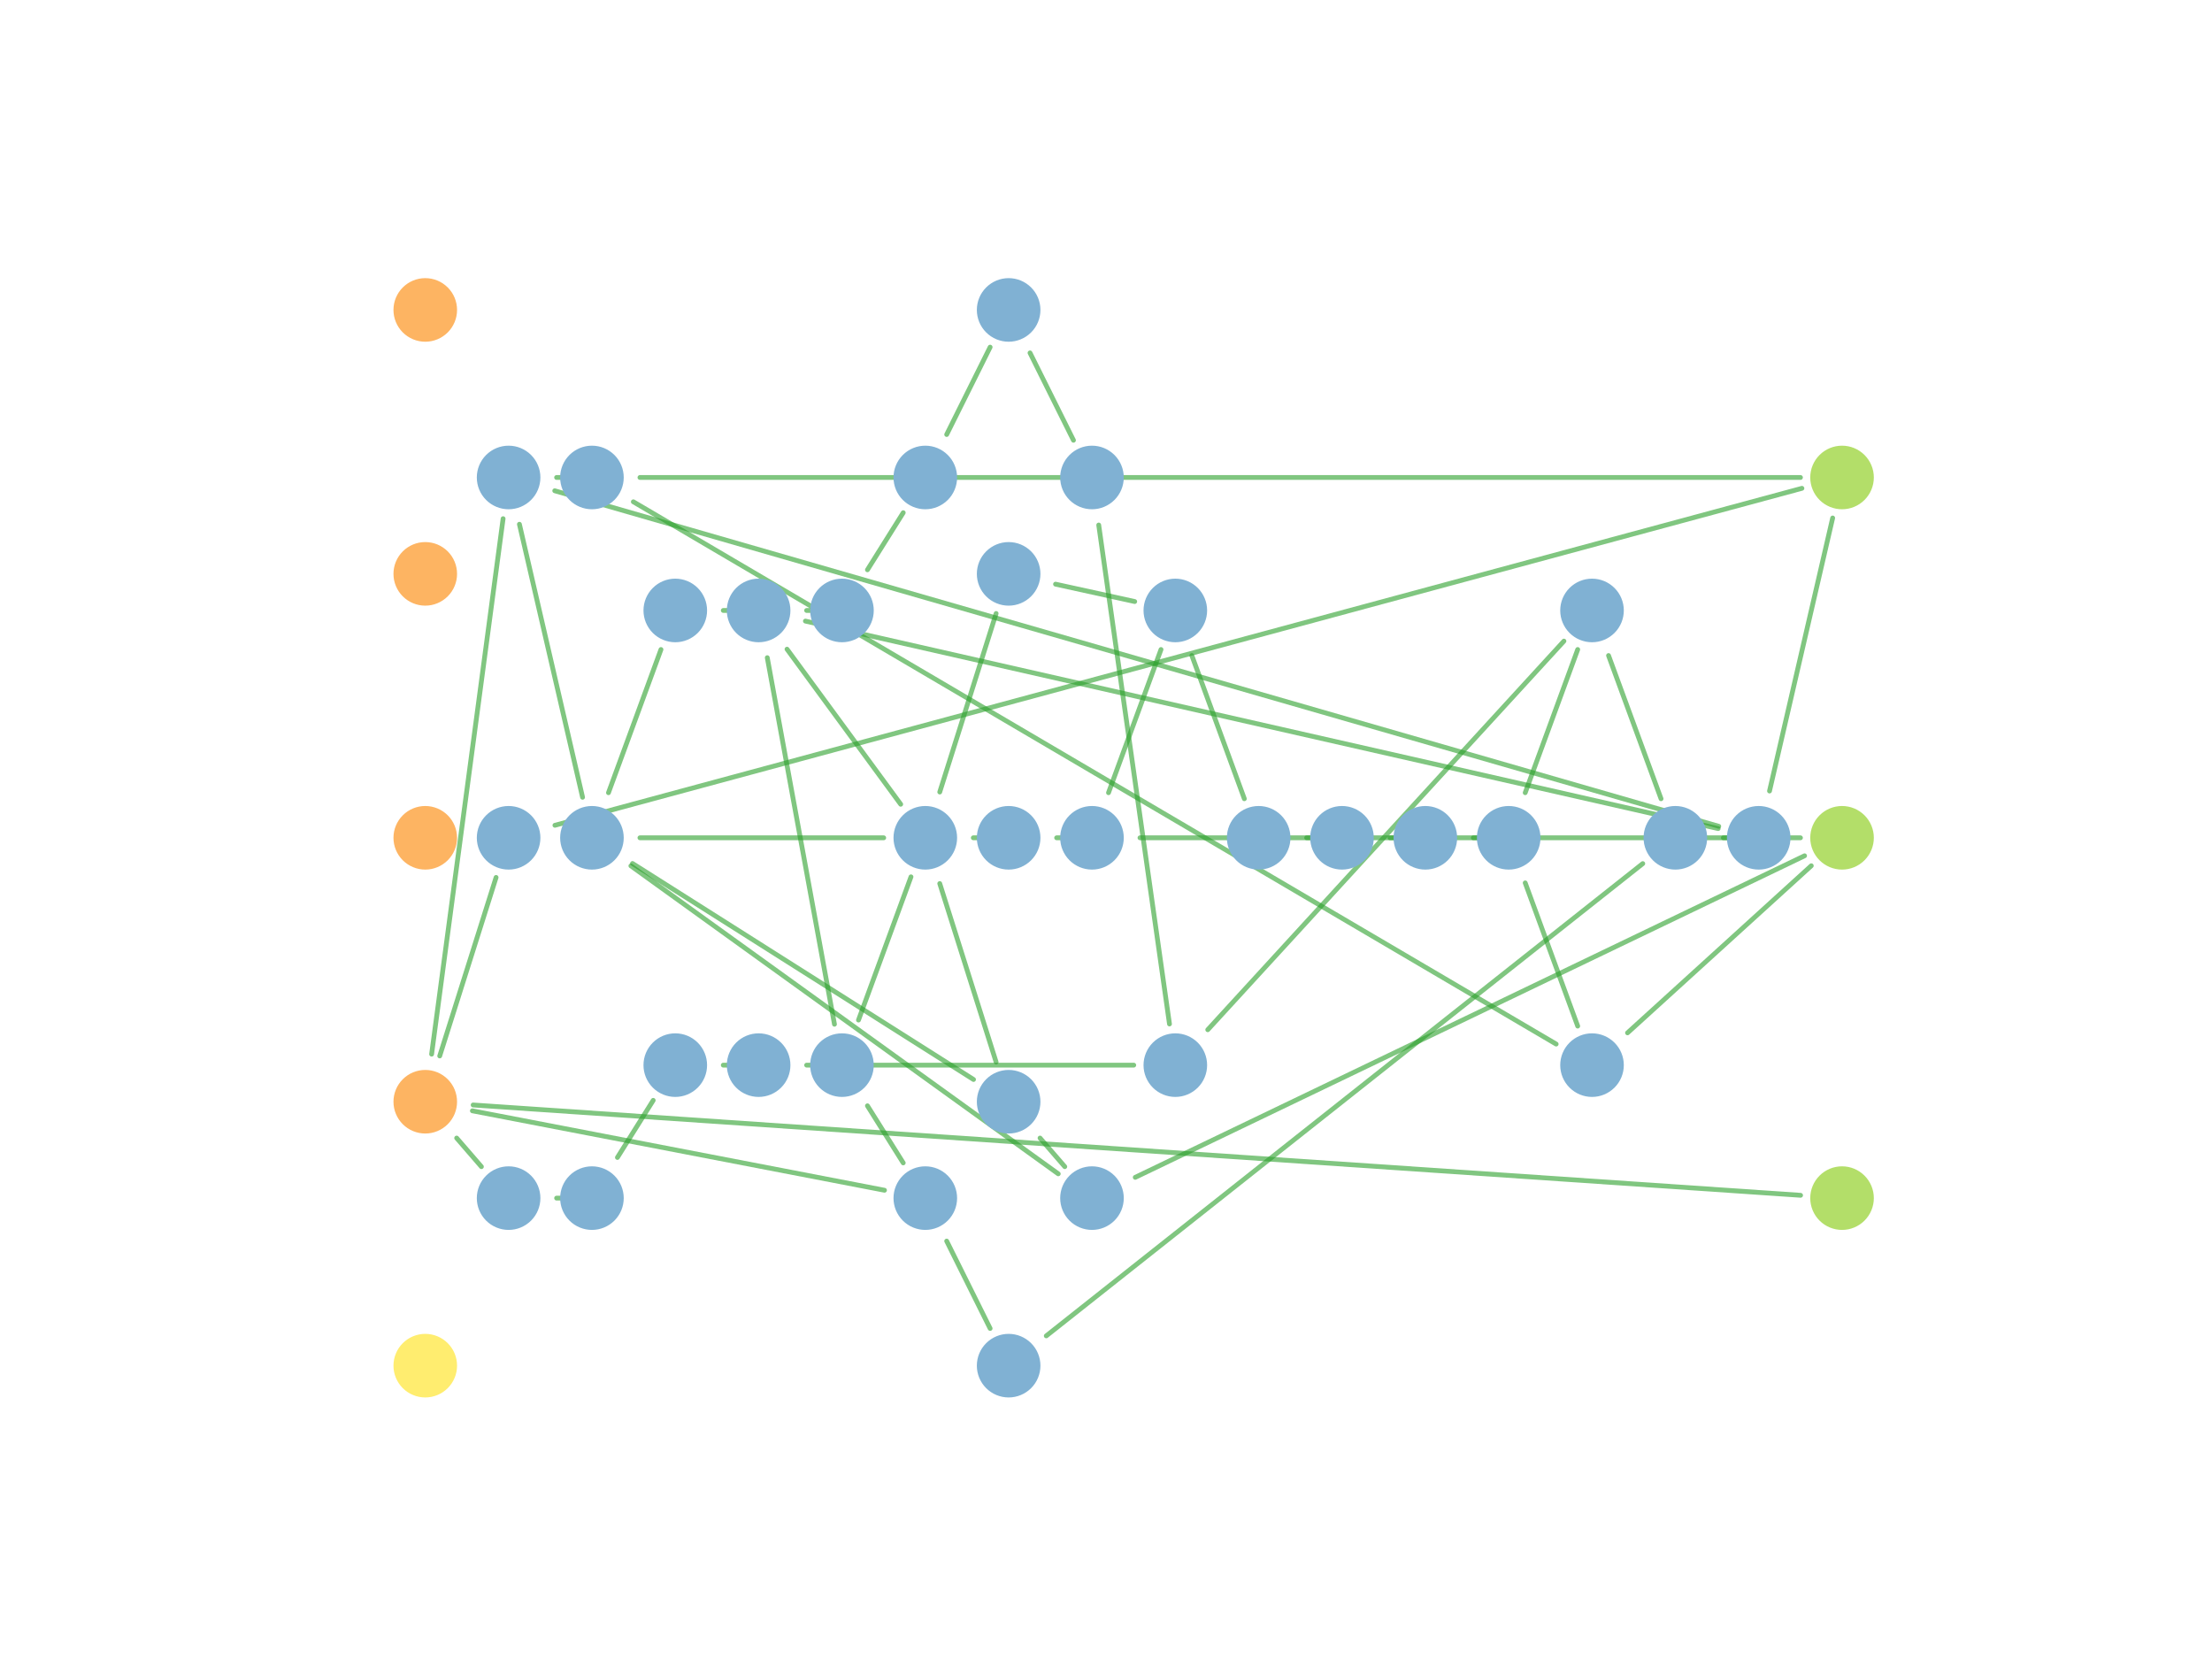 <?xml version="1.0" encoding="utf-8" standalone="no"?>
<!DOCTYPE svg PUBLIC "-//W3C//DTD SVG 1.1//EN"
  "http://www.w3.org/Graphics/SVG/1.1/DTD/svg11.dtd">
<!-- Created with matplotlib (https://matplotlib.org/) -->
<svg height="345.6pt" version="1.1" viewBox="0 0 460.8 345.6" width="460.8pt" xmlns="http://www.w3.org/2000/svg" xmlns:xlink="http://www.w3.org/1999/xlink">
 <defs>
  <style type="text/css">
*{stroke-linecap:butt;stroke-linejoin:round;}
  </style>
 </defs>
 <g id="figure_1">
  <g id="patch_1">
   <path d="M 0 345.6 
L 460.8 345.6 
L 460.8 0 
L 0 0 
z
" style="fill:#ffffff;"/>
  </g>
  <g id="axes_1">
   <g id="patch_2">
    <path clip-path="url(#p30cfaef327)" d="M 89.913 219.6 
Q 97.359 163.824 104.805 108.049 
" style="fill:none;stroke:#2ca02c;stroke-linecap:round;stroke-opacity:0.6;"/>
   </g>
   <g id="patch_3">
    <path clip-path="url(#p30cfaef327)" d="M 91.6 219.976 
Q 97.472 201.381 103.343 182.786 
" style="fill:none;stroke:#2ca02c;stroke-linecap:round;stroke-opacity:0.6;"/>
   </g>
   <g id="patch_4">
    <path clip-path="url(#p30cfaef327)" d="M 95.132 237.077 
Q 97.709 240.057 100.285 243.037 
" style="fill:none;stroke:#2ca02c;stroke-linecap:round;stroke-opacity:0.6;"/>
   </g>
   <g id="patch_5">
    <path clip-path="url(#p30cfaef327)" d="M 98.409 231.403 
Q 141.332 239.677 184.255 247.951 
" style="fill:none;stroke:#2ca02c;stroke-linecap:round;stroke-opacity:0.6;"/>
   </g>
   <g id="patch_6">
    <path clip-path="url(#p30cfaef327)" d="M 98.565 230.188 
Q 236.829 239.595 375.093 249.002 
" style="fill:none;stroke:#2ca02c;stroke-linecap:round;stroke-opacity:0.6;"/>
   </g>
   <g id="patch_7">
    <path clip-path="url(#p30cfaef327)" d="M 108.205 109.211 
Q 114.782 137.65 121.36 166.088 
" style="fill:none;stroke:#2ca02c;stroke-linecap:round;stroke-opacity:0.6;"/>
   </g>
   <g id="patch_8">
    <path clip-path="url(#p30cfaef327)" d="M 115.95 99.466 
Q 119.631 99.466 123.312 99.466 
" style="fill:none;stroke:#2ca02c;stroke-linecap:round;stroke-opacity:0.6;"/>
   </g>
   <g id="patch_9">
    <path clip-path="url(#p30cfaef327)" d="M 115.563 102.237 
Q 236.804 137.183 358.045 172.129 
" style="fill:none;stroke:#2ca02c;stroke-linecap:round;stroke-opacity:0.6;"/>
   </g>
   <g id="patch_10">
    <path clip-path="url(#p30cfaef327)" d="M 115.602 171.92 
Q 245.487 136.822 375.372 101.725 
" style="fill:none;stroke:#2ca02c;stroke-linecap:round;stroke-opacity:0.6;"/>
   </g>
   <g id="patch_11">
    <path clip-path="url(#p30cfaef327)" d="M 115.95 249.59 
Q 119.631 249.59 123.312 249.59 
" style="fill:none;stroke:#2ca02c;stroke-linecap:round;stroke-opacity:0.6;"/>
   </g>
   <g id="patch_12">
    <path clip-path="url(#p30cfaef327)" d="M 126.755 165.137 
Q 132.223 150.22 137.692 135.303 
" style="fill:none;stroke:#2ca02c;stroke-linecap:round;stroke-opacity:0.6;"/>
   </g>
   <g id="patch_13">
    <path clip-path="url(#p30cfaef327)" d="M 133.311 174.528 
Q 158.704 174.528 184.096 174.528 
" style="fill:none;stroke:#2ca02c;stroke-linecap:round;stroke-opacity:0.6;"/>
   </g>
   <g id="patch_14">
    <path clip-path="url(#p30cfaef327)" d="M 131.76 179.879 
Q 167.282 202.378 202.803 224.877 
" style="fill:none;stroke:#2ca02c;stroke-linecap:round;stroke-opacity:0.6;"/>
   </g>
   <g id="patch_15">
    <path clip-path="url(#p30cfaef327)" d="M 131.428 180.376 
Q 175.941 212.452 220.453 244.527 
" style="fill:none;stroke:#2ca02c;stroke-linecap:round;stroke-opacity:0.6;"/>
   </g>
   <g id="patch_16">
    <path clip-path="url(#p30cfaef327)" d="M 128.621 241.119 
Q 132.348 235.171 136.076 229.223 
" style="fill:none;stroke:#2ca02c;stroke-linecap:round;stroke-opacity:0.6;"/>
   </g>
   <g id="patch_17">
    <path clip-path="url(#p30cfaef327)" d="M 131.937 104.534 
Q 228.057 161.016 324.178 217.498 
" style="fill:none;stroke:#2ca02c;stroke-linecap:round;stroke-opacity:0.6;"/>
   </g>
   <g id="patch_18">
    <path clip-path="url(#p30cfaef327)" d="M 133.314 99.466 
Q 254.191 99.466 375.068 99.466 
" style="fill:none;stroke:#2ca02c;stroke-linecap:round;stroke-opacity:0.6;"/>
   </g>
   <g id="patch_19">
    <path clip-path="url(#p30cfaef327)" d="M 150.672 221.887 
Q 154.353 221.887 158.035 221.887 
" style="fill:none;stroke:#2ca02c;stroke-linecap:round;stroke-opacity:0.6;"/>
   </g>
   <g id="patch_20">
    <path clip-path="url(#p30cfaef327)" d="M 150.672 127.169 
Q 154.353 127.169 158.035 127.169 
" style="fill:none;stroke:#2ca02c;stroke-linecap:round;stroke-opacity:0.6;"/>
   </g>
   <g id="patch_21">
    <path clip-path="url(#p30cfaef327)" d="M 159.838 137.006 
Q 166.836 175.186 173.834 213.367 
" style="fill:none;stroke:#2ca02c;stroke-linecap:round;stroke-opacity:0.6;"/>
   </g>
   <g id="patch_22">
    <path clip-path="url(#p30cfaef327)" d="M 168.033 127.169 
Q 171.715 127.169 175.396 127.169 
" style="fill:none;stroke:#2ca02c;stroke-linecap:round;stroke-opacity:0.6;"/>
   </g>
   <g id="patch_23">
    <path clip-path="url(#p30cfaef327)" d="M 163.95 135.237 
Q 175.792 151.389 187.635 167.542 
" style="fill:none;stroke:#2ca02c;stroke-linecap:round;stroke-opacity:0.6;"/>
   </g>
   <g id="patch_24">
    <path clip-path="url(#p30cfaef327)" d="M 167.784 129.386 
Q 262.854 150.997 357.924 172.608 
" style="fill:none;stroke:#2ca02c;stroke-linecap:round;stroke-opacity:0.6;"/>
   </g>
   <g id="patch_25">
    <path clip-path="url(#p30cfaef327)" d="M 168.035 221.887 
Q 202.109 221.887 236.182 221.887 
" style="fill:none;stroke:#2ca02c;stroke-linecap:round;stroke-opacity:0.6;"/>
   </g>
   <g id="patch_26">
    <path clip-path="url(#p30cfaef327)" d="M 178.839 212.495 
Q 184.307 197.579 189.775 182.662 
" style="fill:none;stroke:#2ca02c;stroke-linecap:round;stroke-opacity:0.6;"/>
   </g>
   <g id="patch_27">
    <path clip-path="url(#p30cfaef327)" d="M 180.705 230.358 
Q 184.432 236.306 188.159 242.253 
" style="fill:none;stroke:#2ca02c;stroke-linecap:round;stroke-opacity:0.6;"/>
   </g>
   <g id="patch_28">
    <path clip-path="url(#p30cfaef327)" d="M 180.705 118.698 
Q 184.432 112.75 188.159 106.803 
" style="fill:none;stroke:#2ca02c;stroke-linecap:round;stroke-opacity:0.6;"/>
   </g>
   <g id="patch_29">
    <path clip-path="url(#p30cfaef327)" d="M 202.756 174.528 
Q 206.437 174.528 210.118 174.528 
" style="fill:none;stroke:#2ca02c;stroke-linecap:round;stroke-opacity:0.6;"/>
   </g>
   <g id="patch_30">
    <path clip-path="url(#p30cfaef327)" d="M 195.767 184.062 
Q 201.639 202.657 207.511 221.252 
" style="fill:none;stroke:#2ca02c;stroke-linecap:round;stroke-opacity:0.6;"/>
   </g>
   <g id="patch_31">
    <path clip-path="url(#p30cfaef327)" d="M 195.767 164.994 
Q 201.639 146.399 207.511 127.804 
" style="fill:none;stroke:#2ca02c;stroke-linecap:round;stroke-opacity:0.6;"/>
   </g>
   <g id="patch_32">
    <path clip-path="url(#p30cfaef327)" d="M 197.21 90.515 
Q 201.736 81.415 206.262 72.316 
" style="fill:none;stroke:#2ca02c;stroke-linecap:round;stroke-opacity:0.6;"/>
   </g>
   <g id="patch_33">
    <path clip-path="url(#p30cfaef327)" d="M 197.21 258.541 
Q 201.736 267.641 206.262 276.74 
" style="fill:none;stroke:#2ca02c;stroke-linecap:round;stroke-opacity:0.6;"/>
   </g>
   <g id="patch_34">
    <path clip-path="url(#p30cfaef327)" d="M 220.117 174.528 
Q 223.798 174.528 227.479 174.528 
" style="fill:none;stroke:#2ca02c;stroke-linecap:round;stroke-opacity:0.6;"/>
   </g>
   <g id="patch_35">
    <path clip-path="url(#p30cfaef327)" d="M 216.66 237.077 
Q 219.237 240.057 221.814 243.037 
" style="fill:none;stroke:#2ca02c;stroke-linecap:round;stroke-opacity:0.6;"/>
   </g>
   <g id="patch_36">
    <path clip-path="url(#p30cfaef327)" d="M 219.888 121.691 
Q 228.135 123.502 236.382 125.312 
" style="fill:none;stroke:#2ca02c;stroke-linecap:round;stroke-opacity:0.6;"/>
   </g>
   <g id="patch_37">
    <path clip-path="url(#p30cfaef327)" d="M 214.571 73.516 
Q 219.097 82.615 223.624 91.715 
" style="fill:none;stroke:#2ca02c;stroke-linecap:round;stroke-opacity:0.6;"/>
   </g>
   <g id="patch_38">
    <path clip-path="url(#p30cfaef327)" d="M 217.957 278.285 
Q 280.088 229.094 342.219 179.903 
" style="fill:none;stroke:#2ca02c;stroke-linecap:round;stroke-opacity:0.6;"/>
   </g>
   <g id="patch_39">
    <path clip-path="url(#p30cfaef327)" d="M 230.922 165.137 
Q 236.39 150.22 241.859 135.303 
" style="fill:none;stroke:#2ca02c;stroke-linecap:round;stroke-opacity:0.6;"/>
   </g>
   <g id="patch_40">
    <path clip-path="url(#p30cfaef327)" d="M 237.479 174.528 
Q 306.273 174.528 375.067 174.528 
" style="fill:none;stroke:#2ca02c;stroke-linecap:round;stroke-opacity:0.6;"/>
   </g>
   <g id="patch_41">
    <path clip-path="url(#p30cfaef327)" d="M 236.494 245.259 
Q 306.21 211.768 375.925 178.277 
" style="fill:none;stroke:#2ca02c;stroke-linecap:round;stroke-opacity:0.6;"/>
   </g>
   <g id="patch_42">
    <path clip-path="url(#p30cfaef327)" d="M 228.884 109.37 
Q 236.254 161.341 243.625 213.313 
" style="fill:none;stroke:#2ca02c;stroke-linecap:round;stroke-opacity:0.6;"/>
   </g>
   <g id="patch_43">
    <path clip-path="url(#p30cfaef327)" d="M 251.598 214.513 
Q 288.697 174.033 325.796 133.553 
" style="fill:none;stroke:#2ca02c;stroke-linecap:round;stroke-opacity:0.6;"/>
   </g>
   <g id="patch_44">
    <path clip-path="url(#p30cfaef327)" d="M 248.283 136.561 
Q 253.752 151.477 259.22 166.394 
" style="fill:none;stroke:#2ca02c;stroke-linecap:round;stroke-opacity:0.6;"/>
   </g>
   <g id="patch_45">
    <path clip-path="url(#p30cfaef327)" d="M 272.201 174.528 
Q 275.882 174.528 279.563 174.528 
" style="fill:none;stroke:#2ca02c;stroke-linecap:round;stroke-opacity:0.6;"/>
   </g>
   <g id="patch_46">
    <path clip-path="url(#p30cfaef327)" d="M 289.562 174.528 
Q 293.243 174.528 296.924 174.528 
" style="fill:none;stroke:#2ca02c;stroke-linecap:round;stroke-opacity:0.6;"/>
   </g>
   <g id="patch_47">
    <path clip-path="url(#p30cfaef327)" d="M 306.923 174.528 
Q 310.604 174.528 314.285 174.528 
" style="fill:none;stroke:#2ca02c;stroke-linecap:round;stroke-opacity:0.6;"/>
   </g>
   <g id="patch_48">
    <path clip-path="url(#p30cfaef327)" d="M 317.728 183.919 
Q 323.197 198.836 328.665 213.753 
" style="fill:none;stroke:#2ca02c;stroke-linecap:round;stroke-opacity:0.6;"/>
   </g>
   <g id="patch_49">
    <path clip-path="url(#p30cfaef327)" d="M 317.728 165.137 
Q 323.197 150.22 328.665 135.303 
" style="fill:none;stroke:#2ca02c;stroke-linecap:round;stroke-opacity:0.6;"/>
   </g>
   <g id="patch_50">
    <path clip-path="url(#p30cfaef327)" d="M 339.044 215.16 
Q 358.184 197.757 377.324 180.354 
" style="fill:none;stroke:#2ca02c;stroke-linecap:round;stroke-opacity:0.6;"/>
   </g>
   <g id="patch_51">
    <path clip-path="url(#p30cfaef327)" d="M 335.089 136.561 
Q 340.558 151.477 346.026 166.394 
" style="fill:none;stroke:#2ca02c;stroke-linecap:round;stroke-opacity:0.6;"/>
   </g>
   <g id="patch_52">
    <path clip-path="url(#p30cfaef327)" d="M 359.007 174.528 
Q 362.688 174.528 366.369 174.528 
" style="fill:none;stroke:#2ca02c;stroke-linecap:round;stroke-opacity:0.6;"/>
   </g>
   <g id="patch_53">
    <path clip-path="url(#p30cfaef327)" d="M 368.623 164.783 
Q 375.201 136.345 381.778 107.906 
" style="fill:none;stroke:#2ca02c;stroke-linecap:round;stroke-opacity:0.6;"/>
   </g>
   <g id="PathCollection_1">
    <defs>
     <path d="M 0 6.124 
C 1.624 6.124 3.182 5.478 4.33 4.33 
C 5.478 3.182 6.124 1.624 6.124 0 
C 6.124 -1.624 5.478 -3.182 4.33 -4.33 
C 3.182 -5.478 1.624 -6.124 0 -6.124 
C -1.624 -6.124 -3.182 -5.478 -4.33 -4.33 
C -5.478 -3.182 -6.124 -1.624 -6.124 0 
C -6.124 1.624 -5.478 3.182 -4.33 4.33 
C -3.182 5.478 -1.624 6.124 0 6.124 
z
" id="C0_0_e9e9dc7021"/>
    </defs>
    <g clip-path="url(#p30cfaef327)">
     <use style="fill:#fdb462;stroke:#fdb462;" x="88.59" xlink:href="#C0_0_e9e9dc7021" y="64.564"/>
    </g>
    <g clip-path="url(#p30cfaef327)">
     <use style="fill:#fdb462;stroke:#fdb462;" x="88.59" xlink:href="#C0_0_e9e9dc7021" y="119.546"/>
    </g>
    <g clip-path="url(#p30cfaef327)">
     <use style="fill:#fdb462;stroke:#fdb462;" x="88.59" xlink:href="#C0_0_e9e9dc7021" y="174.528"/>
    </g>
    <g clip-path="url(#p30cfaef327)">
     <use style="fill:#fdb462;stroke:#fdb462;" x="88.59" xlink:href="#C0_0_e9e9dc7021" y="229.51"/>
    </g>
    <g clip-path="url(#p30cfaef327)">
     <use style="fill:#ffed6f;stroke:#ffed6f;" x="88.59" xlink:href="#C0_0_e9e9dc7021" y="284.492"/>
    </g>
    <g clip-path="url(#p30cfaef327)">
     <use style="fill:#80b1d3;stroke:#80b1d3;" x="105.951" xlink:href="#C0_0_e9e9dc7021" y="99.466"/>
    </g>
    <g clip-path="url(#p30cfaef327)">
     <use style="fill:#80b1d3;stroke:#80b1d3;" x="105.951" xlink:href="#C0_0_e9e9dc7021" y="174.528"/>
    </g>
    <g clip-path="url(#p30cfaef327)">
     <use style="fill:#80b1d3;stroke:#80b1d3;" x="105.951" xlink:href="#C0_0_e9e9dc7021" y="249.59"/>
    </g>
    <g clip-path="url(#p30cfaef327)">
     <use style="fill:#80b1d3;stroke:#80b1d3;" x="123.312" xlink:href="#C0_0_e9e9dc7021" y="174.528"/>
    </g>
    <g clip-path="url(#p30cfaef327)">
     <use style="fill:#80b1d3;stroke:#80b1d3;" x="123.312" xlink:href="#C0_0_e9e9dc7021" y="249.59"/>
    </g>
    <g clip-path="url(#p30cfaef327)">
     <use style="fill:#80b1d3;stroke:#80b1d3;" x="123.312" xlink:href="#C0_0_e9e9dc7021" y="99.466"/>
    </g>
    <g clip-path="url(#p30cfaef327)">
     <use style="fill:#80b1d3;stroke:#80b1d3;" x="140.673" xlink:href="#C0_0_e9e9dc7021" y="221.887"/>
    </g>
    <g clip-path="url(#p30cfaef327)">
     <use style="fill:#80b1d3;stroke:#80b1d3;" x="140.673" xlink:href="#C0_0_e9e9dc7021" y="127.169"/>
    </g>
    <g clip-path="url(#p30cfaef327)">
     <use style="fill:#80b1d3;stroke:#80b1d3;" x="158.035" xlink:href="#C0_0_e9e9dc7021" y="127.169"/>
    </g>
    <g clip-path="url(#p30cfaef327)">
     <use style="fill:#80b1d3;stroke:#80b1d3;" x="158.035" xlink:href="#C0_0_e9e9dc7021" y="221.887"/>
    </g>
    <g clip-path="url(#p30cfaef327)">
     <use style="fill:#80b1d3;stroke:#80b1d3;" x="175.396" xlink:href="#C0_0_e9e9dc7021" y="221.887"/>
    </g>
    <g clip-path="url(#p30cfaef327)">
     <use style="fill:#80b1d3;stroke:#80b1d3;" x="175.396" xlink:href="#C0_0_e9e9dc7021" y="127.169"/>
    </g>
    <g clip-path="url(#p30cfaef327)">
     <use style="fill:#80b1d3;stroke:#80b1d3;" x="192.757" xlink:href="#C0_0_e9e9dc7021" y="174.528"/>
    </g>
    <g clip-path="url(#p30cfaef327)">
     <use style="fill:#80b1d3;stroke:#80b1d3;" x="192.757" xlink:href="#C0_0_e9e9dc7021" y="99.466"/>
    </g>
    <g clip-path="url(#p30cfaef327)">
     <use style="fill:#80b1d3;stroke:#80b1d3;" x="192.757" xlink:href="#C0_0_e9e9dc7021" y="249.59"/>
    </g>
    <g clip-path="url(#p30cfaef327)">
     <use style="fill:#80b1d3;stroke:#80b1d3;" x="210.118" xlink:href="#C0_0_e9e9dc7021" y="174.528"/>
    </g>
    <g clip-path="url(#p30cfaef327)">
     <use style="fill:#80b1d3;stroke:#80b1d3;" x="210.118" xlink:href="#C0_0_e9e9dc7021" y="229.51"/>
    </g>
    <g clip-path="url(#p30cfaef327)">
     <use style="fill:#80b1d3;stroke:#80b1d3;" x="210.118" xlink:href="#C0_0_e9e9dc7021" y="119.546"/>
    </g>
    <g clip-path="url(#p30cfaef327)">
     <use style="fill:#80b1d3;stroke:#80b1d3;" x="210.118" xlink:href="#C0_0_e9e9dc7021" y="64.564"/>
    </g>
    <g clip-path="url(#p30cfaef327)">
     <use style="fill:#80b1d3;stroke:#80b1d3;" x="210.118" xlink:href="#C0_0_e9e9dc7021" y="284.492"/>
    </g>
    <g clip-path="url(#p30cfaef327)">
     <use style="fill:#80b1d3;stroke:#80b1d3;" x="227.479" xlink:href="#C0_0_e9e9dc7021" y="174.528"/>
    </g>
    <g clip-path="url(#p30cfaef327)">
     <use style="fill:#80b1d3;stroke:#80b1d3;" x="227.479" xlink:href="#C0_0_e9e9dc7021" y="249.59"/>
    </g>
    <g clip-path="url(#p30cfaef327)">
     <use style="fill:#80b1d3;stroke:#80b1d3;" x="227.479" xlink:href="#C0_0_e9e9dc7021" y="99.466"/>
    </g>
    <g clip-path="url(#p30cfaef327)">
     <use style="fill:#80b1d3;stroke:#80b1d3;" x="244.841" xlink:href="#C0_0_e9e9dc7021" y="221.887"/>
    </g>
    <g clip-path="url(#p30cfaef327)">
     <use style="fill:#80b1d3;stroke:#80b1d3;" x="244.841" xlink:href="#C0_0_e9e9dc7021" y="127.169"/>
    </g>
    <g clip-path="url(#p30cfaef327)">
     <use style="fill:#80b1d3;stroke:#80b1d3;" x="262.202" xlink:href="#C0_0_e9e9dc7021" y="174.528"/>
    </g>
    <g clip-path="url(#p30cfaef327)">
     <use style="fill:#80b1d3;stroke:#80b1d3;" x="279.563" xlink:href="#C0_0_e9e9dc7021" y="174.528"/>
    </g>
    <g clip-path="url(#p30cfaef327)">
     <use style="fill:#80b1d3;stroke:#80b1d3;" x="296.924" xlink:href="#C0_0_e9e9dc7021" y="174.528"/>
    </g>
    <g clip-path="url(#p30cfaef327)">
     <use style="fill:#80b1d3;stroke:#80b1d3;" x="314.285" xlink:href="#C0_0_e9e9dc7021" y="174.528"/>
    </g>
    <g clip-path="url(#p30cfaef327)">
     <use style="fill:#80b1d3;stroke:#80b1d3;" x="331.647" xlink:href="#C0_0_e9e9dc7021" y="221.887"/>
    </g>
    <g clip-path="url(#p30cfaef327)">
     <use style="fill:#80b1d3;stroke:#80b1d3;" x="331.647" xlink:href="#C0_0_e9e9dc7021" y="127.169"/>
    </g>
    <g clip-path="url(#p30cfaef327)">
     <use style="fill:#80b1d3;stroke:#80b1d3;" x="349.008" xlink:href="#C0_0_e9e9dc7021" y="174.528"/>
    </g>
    <g clip-path="url(#p30cfaef327)">
     <use style="fill:#80b1d3;stroke:#80b1d3;" x="366.369" xlink:href="#C0_0_e9e9dc7021" y="174.528"/>
    </g>
    <g clip-path="url(#p30cfaef327)">
     <use style="fill:#b3de69;stroke:#b3de69;" x="383.73" xlink:href="#C0_0_e9e9dc7021" y="99.466"/>
    </g>
    <g clip-path="url(#p30cfaef327)">
     <use style="fill:#b3de69;stroke:#b3de69;" x="383.73" xlink:href="#C0_0_e9e9dc7021" y="174.528"/>
    </g>
    <g clip-path="url(#p30cfaef327)">
     <use style="fill:#b3de69;stroke:#b3de69;" x="383.73" xlink:href="#C0_0_e9e9dc7021" y="249.59"/>
    </g>
   </g>
  </g>
 </g>
 <defs>
  <clipPath id="p30cfaef327">
   <rect height="266.112" width="357.12" x="57.6" y="41.472"/>
  </clipPath>
 </defs>
</svg>
